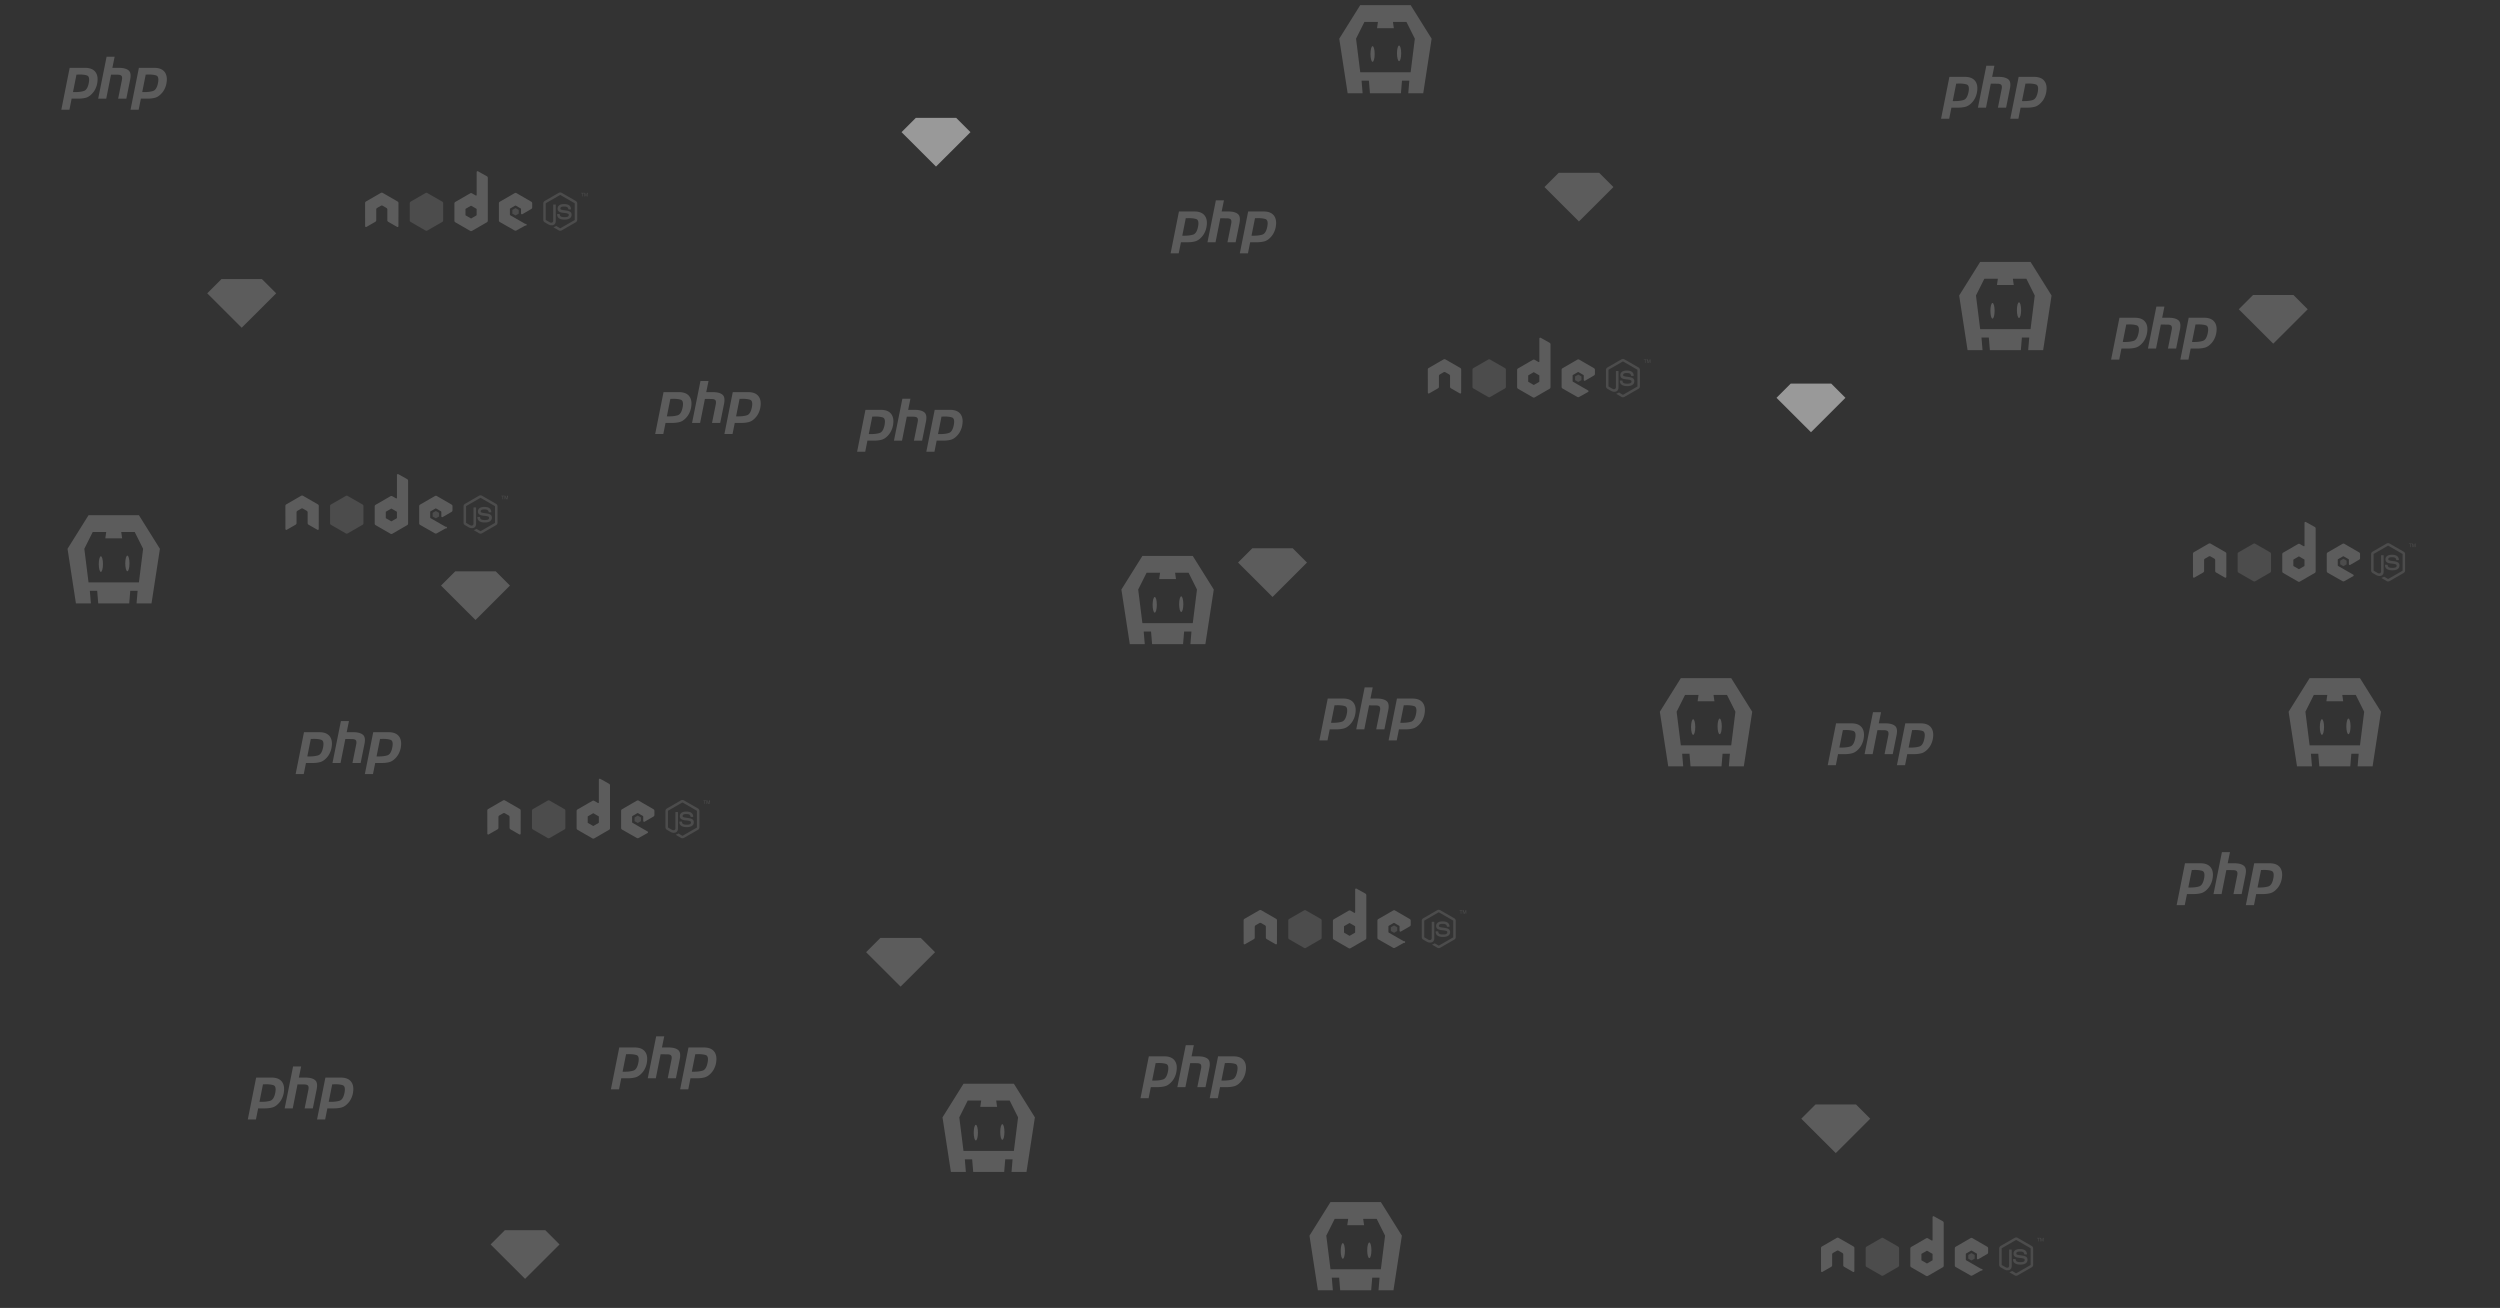 <svg xmlns="http://www.w3.org/2000/svg" width="1411.482" height="738.433" viewBox="0 0 1411.482 738.433"><rect x="0" y="0" width="1411.482" height="738.433" fill="#333333" stroke="none"/><g opacity=".5"><path fill="#FFF" d="M39.329 38.312h8.836c2.594.022 4.474.77 5.638 2.242 1.166 1.472 1.55 3.484 1.154 6.034a11.544 11.544 0 0 1-1.022 3.428 10.208 10.208 0 0 1-2.11 3.034c-1.1 1.142-2.274 1.868-3.528 2.176s-2.55.462-3.89.462H40.45l-1.252 6.264h-4.584l4.715-23.64m3.857 3.758l-1.978 9.892c.132.022.264.034.396.034h.462c2.11.022 3.868-.186 5.276-.626 1.406-.462 2.352-2.066 2.836-4.814.396-2.308 0-3.638-1.188-3.99-1.166-.352-2.626-.516-4.386-.494a9.587 9.587 0 0 1-.758.034h-.692l.032-.036m16.993-10.056h4.55l-1.286 6.298h4.088c2.242.044 3.912.506 5.012 1.386 1.122.878 1.452 2.55.99 5.012l-2.21 10.98h-4.616l2.11-10.486c.22-1.1.154-1.88-.198-2.34-.352-.462-1.11-.692-2.276-.692l-3.66-.032-2.704 13.552h-4.55l4.75-23.678m18.238 6.298h8.836c2.594.022 4.474.77 5.638 2.242 1.166 1.472 1.55 3.484 1.154 6.034a11.544 11.544 0 0 1-1.022 3.428 10.159 10.159 0 0 1-2.11 3.034c-1.098 1.142-2.274 1.868-3.528 2.176-1.254.308-2.55.462-3.89.462h-3.956l-1.252 6.264h-4.584l4.714-23.64m3.858 3.758l-1.978 9.892c.132.022.264.034.396.034h.462c2.11.022 3.868-.186 5.276-.626 1.406-.462 2.352-2.066 2.834-4.814.396-2.308 0-3.638-1.186-3.99-1.166-.352-2.626-.516-4.386-.494a9.587 9.587 0 0 1-.758.034h-.692l.032-.036M488.627 231.4h8.836c2.594.022 4.475.77 5.638 2.242 1.166 1.472 1.551 3.484 1.154 6.034a11.542 11.542 0 0 1-1.021 3.428 10.208 10.208 0 0 1-2.11 3.034c-1.1 1.142-2.274 1.868-3.528 2.176s-2.55.462-3.89.462h-3.956l-1.252 6.264h-4.584l4.713-23.64m3.858 3.76l-1.979 9.892c.132.022.265.034.396.034h.462c2.109.022 3.868-.186 5.275-.626 1.406-.462 2.353-2.066 2.836-4.814.396-2.308 0-3.638-1.188-3.99-1.166-.352-2.626-.516-4.386-.494a9.612 9.612 0 0 1-.759.034h-.691l.034-.036m16.99-10.056h4.551l-1.286 6.298h4.088c2.242.044 3.912.506 5.012 1.386 1.122.878 1.452 2.55.99 5.012l-2.21 10.98h-4.616l2.11-10.486c.22-1.1.153-1.88-.198-2.34-.353-.462-1.11-.692-2.276-.692l-3.66-.032-2.703 13.552h-4.551l4.749-23.678m18.24 6.296h8.836c2.594.022 4.475.77 5.639 2.242 1.166 1.472 1.55 3.484 1.153 6.034a11.542 11.542 0 0 1-1.021 3.428 10.177 10.177 0 0 1-2.11 3.034c-1.098 1.142-2.273 1.868-3.528 2.176-1.254.308-2.55.462-3.89.462h-3.956l-1.252 6.264H523l4.715-23.64m3.857 3.76l-1.979 9.892c.132.022.264.034.396.034h.462c2.109.022 3.868-.186 5.275-.626 1.406-.462 2.353-2.066 2.834-4.814.396-2.308 0-3.638-1.186-3.99-1.166-.352-2.626-.516-4.386-.494a9.587 9.587 0 0 1-.758.034h-.692l.034-.036M171.627 413.4h8.836c2.594.023 4.474.77 5.638 2.242 1.166 1.473 1.55 3.484 1.154 6.033a11.514 11.514 0 0 1-1.022 3.428 10.182 10.182 0 0 1-2.11 3.035c-1.1 1.143-2.274 1.867-3.528 2.176-1.254.309-2.55.463-3.89.463h-3.956l-1.252 6.264h-4.584l4.714-23.641m3.858 3.76l-1.978 9.891c.132.021.264.033.396.033h.462c2.11.023 3.868-.186 5.276-.625 1.406-.463 2.352-2.066 2.836-4.814.396-2.309 0-3.639-1.188-3.99-1.166-.352-2.626-.516-4.386-.494-.252.021-.505.033-.758.035h-.692l.032-.036m16.99-10.057h4.55l-1.286 6.297h4.088c2.242.045 3.912.506 5.012 1.387 1.122.877 1.452 2.549.99 5.01l-2.21 10.98h-4.616l2.11-10.486c.22-1.098.154-1.881-.198-2.34-.352-.463-1.11-.695-2.276-.695l-3.66-.031-2.704 13.553h-4.55l4.75-23.675m18.24 6.297h8.836c2.594.023 4.474.77 5.638 2.242 1.166 1.473 1.55 3.484 1.154 6.033a11.514 11.514 0 0 1-1.022 3.428 10.138 10.138 0 0 1-2.11 3.035c-1.098 1.143-2.274 1.867-3.528 2.176s-2.55.463-3.89.463h-3.956l-1.252 6.264H206l4.715-23.641m3.857 3.76l-1.979 9.891c.132.021.264.033.396.033h.462c2.11.023 3.868-.186 5.276-.625 1.406-.463 2.352-2.066 2.834-4.814.396-2.309 0-3.639-1.186-3.99-1.166-.352-2.626-.516-4.386-.494-.252.021-.505.033-.758.035h-.692l.033-.036M349.627 591.4h8.836c2.594.023 4.474.77 5.638 2.242 1.166 1.473 1.55 3.484 1.154 6.033a11.514 11.514 0 0 1-1.022 3.428 10.182 10.182 0 0 1-2.11 3.035c-1.1 1.143-2.274 1.867-3.528 2.176-1.254.309-2.55.463-3.89.463h-3.956l-1.252 6.264h-4.584l4.714-23.641m3.858 3.76l-1.978 9.891c.132.021.264.033.396.033h.462c2.11.021 3.868-.186 5.276-.625 1.406-.463 2.352-2.066 2.836-4.814.396-2.309 0-3.639-1.188-3.99-1.166-.352-2.626-.516-4.386-.494-.252.021-.505.033-.758.035h-.692l.032-.036m16.99-10.057h4.55l-1.286 6.297h4.088c2.242.045 3.912.506 5.012 1.387 1.122.877 1.452 2.549.99 5.01l-2.21 10.98h-4.616l2.11-10.486c.22-1.098.154-1.881-.198-2.34-.352-.463-1.11-.695-2.276-.695l-3.66-.031-2.704 13.553h-4.55l4.75-23.675m18.24 6.297h8.836c2.594.023 4.475.77 5.639 2.242 1.166 1.473 1.55 3.484 1.153 6.033a11.542 11.542 0 0 1-1.021 3.428 10.156 10.156 0 0 1-2.11 3.035c-1.098 1.143-2.273 1.867-3.528 2.176-1.254.309-2.55.463-3.89.463h-3.956l-1.252 6.264H384l4.715-23.641m3.857 3.76l-1.979 9.891c.132.021.264.033.396.033h.462c2.11.021 3.868-.186 5.276-.625 1.405-.463 2.352-2.066 2.834-4.814.396-2.309 0-3.639-1.187-3.99-1.166-.352-2.626-.516-4.386-.494-.252.021-.505.033-.758.035h-.692l.034-.036M749.627 394.4h8.836c2.594.021 4.472.77 5.638 2.242s1.551 3.484 1.154 6.033a11.6 11.6 0 0 1-1.021 3.428 10.2 10.2 0 0 1-2.11 3.035c-1.1 1.143-2.276 1.867-3.528 2.176s-2.55.463-3.89.463h-3.956l-1.254 6.264h-4.582l4.713-23.641m3.858 3.76l-1.979 9.893c.132.021.264.033.396.033h.46c2.109.023 3.87-.186 5.275-.625 1.406-.463 2.353-2.066 2.836-4.814.395-2.309 0-3.639-1.188-3.99-1.166-.352-2.626-.516-4.384-.494-.252.021-.505.033-.759.035h-.691l.034-.038m16.99-10.057h4.551l-1.286 6.299h4.088c2.242.045 3.912.506 5.012 1.387 1.122.877 1.452 2.549.99 5.012l-2.21 10.98h-4.616l2.11-10.486c.22-1.1.153-1.881-.198-2.34-.353-.463-1.11-.693-2.276-.693l-3.66-.031-2.703 13.553h-4.551l4.749-23.681m18.24 6.297h8.836c2.594.021 4.475.77 5.639 2.242s1.548 3.484 1.153 6.033a11.516 11.516 0 0 1-1.023 3.428 10.156 10.156 0 0 1-2.11 3.035c-1.1 1.143-2.275 1.867-3.528 2.176-1.254.309-2.55.463-3.89.463h-3.958l-1.252 6.264h-4.584l4.717-23.641m3.858 3.76l-1.979 9.893c.132.021.265.033.396.033h.46c2.109.023 3.87-.186 5.275-.625 1.408-.463 2.353-2.066 2.836-4.814.395-2.309 0-3.639-1.188-3.99-1.164-.352-2.626-.516-4.384-.494-.252.021-.505.033-.758.035h-.694l.036-.038M665.627 119.4h8.836c2.594.022 4.472.77 5.638 2.242s1.551 3.484 1.154 6.034a11.61 11.61 0 0 1-1.021 3.428 10.208 10.208 0 0 1-2.11 3.034c-1.1 1.142-2.276 1.868-3.528 2.176s-2.55.462-3.89.462h-3.956l-1.254 6.264h-4.582l4.713-23.64m3.858 3.76l-1.979 9.892c.132.022.264.034.396.034h.46c2.109.022 3.87-.186 5.275-.626 1.406-.462 2.353-2.066 2.836-4.814.395-2.308 0-3.638-1.188-3.99-1.166-.353-2.626-.516-4.384-.494a9.591 9.591 0 0 1-.759.034h-.691l.034-.036m16.99-10.056h4.551l-1.286 6.298h4.088c2.242.044 3.912.506 5.012 1.386 1.122.878 1.452 2.55.99 5.012l-2.21 10.98h-4.616l2.11-10.486c.22-1.1.153-1.88-.198-2.34-.353-.462-1.11-.692-2.276-.692l-3.66-.032-2.703 13.552h-4.551l4.749-23.678m18.24 6.296h8.836c2.594.022 4.475.77 5.639 2.242s1.548 3.484 1.153 6.034a11.516 11.516 0 0 1-1.023 3.428 10.177 10.177 0 0 1-2.11 3.034c-1.1 1.142-2.276 1.868-3.528 2.176-1.254.308-2.55.462-3.89.462h-3.958l-1.252 6.264h-4.584l4.717-23.64m3.858 3.76l-1.979 9.892c.132.022.265.034.396.034h.46c2.109.022 3.87-.186 5.275-.626 1.408-.462 2.353-2.066 2.836-4.814.395-2.308 0-3.638-1.188-3.99-1.164-.353-2.626-.516-4.384-.494a9.587 9.587 0 0 1-.758.034h-.694l.036-.036M1036.627 408.4h8.836c2.594.023 4.473.77 5.638 2.242 1.166 1.473 1.551 3.484 1.154 6.033a11.6 11.6 0 0 1-1.021 3.428 10.2 10.2 0 0 1-2.11 3.035c-1.1 1.143-2.276 1.867-3.528 2.176s-2.55.463-3.89.463h-3.956l-1.254 6.264h-4.582l4.713-23.641m3.858 3.76l-1.979 9.891c.132.021.265.033.396.033h.46c2.109.023 3.869-.186 5.275-.625 1.406-.463 2.353-2.066 2.836-4.814.395-2.309 0-3.639-1.188-3.99-1.166-.352-2.626-.516-4.384-.494-.253.021-.505.033-.759.035h-.691l.034-.036m16.99-10.057h4.551l-1.286 6.297h4.088c2.242.045 3.912.506 5.012 1.387 1.122.877 1.452 2.549.99 5.01l-2.21 10.98h-4.616l2.11-10.486c.22-1.098.154-1.881-.198-2.34-.353-.463-1.11-.695-2.276-.695l-3.66-.031-2.703 13.553h-4.551l4.749-23.675m18.24 6.297h8.836c2.594.023 4.475.77 5.639 2.242 1.163 1.473 1.548 3.484 1.153 6.033a11.516 11.516 0 0 1-1.023 3.428 10.156 10.156 0 0 1-2.11 3.035c-1.1 1.143-2.276 1.867-3.528 2.176-1.254.309-2.55.463-3.89.463h-3.958l-1.252 6.264h-4.584l4.717-23.641m3.858 3.76l-1.979 9.891c.132.021.265.033.396.033h.46c2.109.023 3.87-.186 5.275-.625 1.408-.463 2.353-2.066 2.837-4.814.394-2.309 0-3.639-1.188-3.99-1.164-.352-2.626-.516-4.384-.494-.252.021-.505.033-.758.035h-.694l.035-.036M648.627 596.4h8.836c2.594.023 4.472.77 5.638 2.242s1.551 3.484 1.154 6.033a11.6 11.6 0 0 1-1.021 3.428 10.2 10.2 0 0 1-2.11 3.035c-1.1 1.143-2.276 1.867-3.528 2.176s-2.55.463-3.89.463h-3.956l-1.254 6.264h-4.582l4.713-23.641m3.858 3.76l-1.979 9.891c.132.021.264.033.396.033h.46c2.109.021 3.87-.186 5.275-.625 1.406-.463 2.353-2.066 2.836-4.814.395-2.309 0-3.639-1.188-3.99-1.166-.352-2.626-.516-4.384-.494-.252.021-.505.033-.759.035h-.691l.034-.036m16.99-10.057h4.551l-1.286 6.297h4.088c2.242.045 3.912.506 5.012 1.387 1.122.877 1.452 2.549.99 5.01l-2.21 10.98h-4.616l2.11-10.486c.22-1.098.153-1.881-.198-2.34-.353-.463-1.11-.695-2.276-.695l-3.66-.031-2.703 13.553h-4.551l4.749-23.675m18.24 6.297h8.836c2.594.023 4.475.77 5.639 2.242s1.548 3.484 1.153 6.033a11.516 11.516 0 0 1-1.023 3.428 10.156 10.156 0 0 1-2.11 3.035c-1.1 1.143-2.276 1.867-3.528 2.176-1.254.309-2.55.463-3.89.463h-3.958l-1.252 6.264h-4.584l4.717-23.641m3.858 3.76l-1.979 9.891c.132.021.265.033.396.033h.46c2.109.021 3.87-.186 5.275-.625 1.408-.463 2.353-2.066 2.836-4.814.395-2.309 0-3.639-1.188-3.99-1.164-.352-2.626-.516-4.384-.494-.252.021-.505.033-.758.035h-.694l.036-.036M1196.627 179.4h8.836c2.594.022 4.473.77 5.638 2.242 1.166 1.472 1.551 3.484 1.154 6.034a11.61 11.61 0 0 1-1.021 3.428 10.208 10.208 0 0 1-2.11 3.034c-1.1 1.142-2.276 1.868-3.528 2.176s-2.55.462-3.89.462h-3.956l-1.254 6.264h-4.582l4.713-23.64m3.858 3.76l-1.979 9.892c.132.022.265.034.396.034h.46c2.109.022 3.869-.186 5.275-.626 1.406-.462 2.353-2.066 2.836-4.814.395-2.308 0-3.638-1.188-3.99-1.166-.352-2.626-.516-4.384-.494a9.612 9.612 0 0 1-.759.034h-.691l.034-.036m16.99-10.056h4.551l-1.286 6.298h4.088c2.242.044 3.912.506 5.012 1.386 1.122.878 1.452 2.55.99 5.012l-2.21 10.98h-4.616l2.11-10.486c.22-1.1.154-1.88-.198-2.34-.353-.462-1.11-.692-2.276-.692l-3.66-.032-2.703 13.552h-4.551l4.749-23.678m18.24 6.296h8.836c2.594.022 4.475.77 5.639 2.242 1.163 1.472 1.548 3.484 1.153 6.034a11.516 11.516 0 0 1-1.023 3.428 10.177 10.177 0 0 1-2.11 3.034c-1.1 1.142-2.276 1.868-3.528 2.176-1.254.308-2.55.462-3.89.462h-3.958l-1.252 6.264h-4.584l4.717-23.64m3.858 3.76l-1.979 9.892c.132.022.265.034.396.034h.46c2.109.022 3.87-.186 5.275-.626 1.408-.462 2.353-2.066 2.837-4.814.394-2.308 0-3.638-1.188-3.99-1.164-.352-2.626-.516-4.384-.494a9.587 9.587 0 0 1-.758.034h-.694l.035-.036M1100.627 43.4h8.836c2.594.022 4.473.77 5.638 2.242 1.166 1.472 1.551 3.484 1.154 6.034a11.61 11.61 0 0 1-1.021 3.428 10.208 10.208 0 0 1-2.11 3.034c-1.1 1.142-2.276 1.868-3.528 2.176s-2.55.462-3.89.462h-3.956l-1.254 6.264h-4.582l4.713-23.64m3.858 3.76l-1.979 9.892c.132.022.265.034.396.034h.46c2.109.022 3.869-.186 5.275-.626 1.406-.462 2.353-2.066 2.836-4.814.395-2.308 0-3.638-1.188-3.99-1.166-.352-2.626-.516-4.384-.494a9.612 9.612 0 0 1-.759.034h-.691l.034-.036m16.99-10.056h4.551l-1.286 6.298h4.088c2.242.044 3.912.506 5.012 1.386 1.122.878 1.452 2.55.99 5.012l-2.21 10.98h-4.616l2.11-10.486c.22-1.1.154-1.88-.198-2.34-.353-.462-1.11-.692-2.276-.692l-3.66-.032-2.703 13.552h-4.551l4.749-23.678m18.24 6.296h8.836c2.594.022 4.475.77 5.639 2.242 1.163 1.472 1.548 3.484 1.153 6.034a11.516 11.516 0 0 1-1.023 3.428 10.177 10.177 0 0 1-2.11 3.034c-1.1 1.142-2.276 1.868-3.528 2.176-1.254.308-2.55.462-3.89.462h-3.958l-1.252 6.264h-4.584l4.717-23.64m3.858 3.76l-1.979 9.892c.132.022.265.034.396.034h.46c2.109.022 3.87-.186 5.275-.626 1.408-.462 2.353-2.066 2.837-4.814.394-2.308 0-3.638-1.188-3.99-1.164-.352-2.626-.516-4.384-.494a9.587 9.587 0 0 1-.758.034h-.694l.035-.036M1233.627 487.4h8.836c2.594.023 4.473.77 5.638 2.242 1.166 1.473 1.551 3.484 1.154 6.033a11.6 11.6 0 0 1-1.021 3.428 10.2 10.2 0 0 1-2.11 3.035c-1.1 1.143-2.276 1.867-3.528 2.176s-2.55.463-3.89.463h-3.956l-1.254 6.264h-4.582l4.713-23.641m3.858 3.76l-1.979 9.891c.132.021.265.033.396.033h.46c2.109.023 3.869-.186 5.275-.625 1.406-.463 2.353-2.066 2.836-4.814.395-2.309 0-3.639-1.188-3.99-1.166-.352-2.626-.516-4.384-.494-.253.021-.505.033-.759.035h-.691l.034-.036m16.99-10.057h4.551l-1.286 6.297h4.088c2.242.045 3.912.506 5.012 1.387 1.122.877 1.452 2.549.99 5.01l-2.21 10.98h-4.616l2.11-10.486c.22-1.098.154-1.881-.198-2.34-.353-.463-1.11-.695-2.276-.695l-3.66-.031-2.703 13.553h-4.551l4.749-23.675m18.24 6.297h8.836c2.594.023 4.475.77 5.639 2.242 1.163 1.473 1.548 3.484 1.153 6.033a11.516 11.516 0 0 1-1.023 3.428 10.156 10.156 0 0 1-2.11 3.035c-1.1 1.143-2.276 1.867-3.528 2.176-1.254.309-2.55.463-3.89.463h-3.958l-1.252 6.264h-4.584l4.717-23.641m3.858 3.76l-1.979 9.891c.132.021.265.033.396.033h.46c2.109.023 3.87-.186 5.275-.625 1.408-.463 2.353-2.066 2.837-4.814.394-2.309 0-3.639-1.188-3.99-1.164-.352-2.626-.516-4.384-.494-.252.021-.505.033-.758.035h-.694l.035-.036M374.627 221.4h8.836c2.594.022 4.474.77 5.638 2.242 1.166 1.472 1.55 3.484 1.154 6.034a11.514 11.514 0 0 1-1.022 3.428 10.19 10.19 0 0 1-2.11 3.034c-1.1 1.142-2.274 1.868-3.528 2.176-1.254.308-2.55.462-3.89.462h-3.956l-1.252 6.264h-4.584l4.714-23.64m3.858 3.76l-1.978 9.892c.132.022.264.034.396.034h.462c2.11.022 3.868-.186 5.276-.626 1.406-.462 2.352-2.066 2.836-4.814.396-2.308 0-3.638-1.188-3.99-1.166-.352-2.626-.516-4.386-.494a9.587 9.587 0 0 1-.758.034h-.692l.032-.036m16.99-10.056h4.55l-1.286 6.298h4.088c2.242.044 3.912.506 5.012 1.386 1.122.878 1.452 2.55.99 5.012l-2.21 10.98h-4.616l2.11-10.486c.22-1.1.153-1.88-.198-2.34-.353-.462-1.11-.692-2.276-.692l-3.66-.032-2.704 13.552h-4.55l4.75-23.678m18.24 6.296h8.836c2.594.022 4.475.77 5.639 2.242 1.166 1.472 1.55 3.484 1.153 6.034a11.542 11.542 0 0 1-1.021 3.428 10.177 10.177 0 0 1-2.11 3.034c-1.098 1.142-2.273 1.868-3.528 2.176-1.254.308-2.55.462-3.89.462h-3.956l-1.252 6.264H409l4.715-23.64m3.857 3.76l-1.979 9.892c.132.022.265.034.396.034h.462c2.11.022 3.868-.186 5.276-.626 1.405-.462 2.352-2.066 2.834-4.814.396-2.308 0-3.638-1.187-3.99-1.166-.352-2.626-.516-4.386-.494a9.587 9.587 0 0 1-.758.034h-.692l.034-.036M144.627 608.4h8.836c2.594.023 4.474.77 5.638 2.242 1.166 1.473 1.55 3.484 1.154 6.033a11.514 11.514 0 0 1-1.022 3.428 10.182 10.182 0 0 1-2.11 3.035c-1.1 1.143-2.274 1.867-3.528 2.176-1.254.309-2.55.463-3.89.463h-3.956l-1.252 6.264h-4.584l4.714-23.641m3.858 3.76l-1.978 9.891c.132.021.264.033.396.033h.462c2.11.021 3.868-.186 5.276-.625 1.406-.463 2.352-2.066 2.836-4.814.396-2.309 0-3.639-1.188-3.99-1.166-.352-2.626-.516-4.386-.494-.252.021-.505.033-.758.035h-.692l.032-.036m16.99-10.057h4.55l-1.286 6.297h4.088c2.242.045 3.912.506 5.012 1.387 1.122.877 1.452 2.549.99 5.01l-2.21 10.98h-4.616l2.11-10.486c.22-1.098.154-1.881-.198-2.34-.352-.463-1.11-.695-2.276-.695l-3.66-.031-2.704 13.553h-4.55l4.75-23.675m18.24 6.297h8.836c2.594.023 4.474.77 5.638 2.242 1.166 1.473 1.55 3.484 1.154 6.033a11.514 11.514 0 0 1-1.022 3.428 10.138 10.138 0 0 1-2.11 3.035c-1.098 1.143-2.274 1.867-3.528 2.176s-2.55.463-3.89.463h-3.956l-1.252 6.264H179l4.715-23.641m3.857 3.76l-1.979 9.891c.132.021.264.033.396.033h.462c2.11.021 3.868-.186 5.276-.625 1.406-.463 2.352-2.066 2.834-4.814.396-2.309 0-3.639-1.186-3.99-1.166-.352-2.626-.516-4.386-.494-.252.021-.505.033-.758.035h-.692l.033-.036" opacity=".4"/><g opacity=".4" fill="#FFF"><path d="M224.62 267.665a.508.508 0 0 0-.252.067.51.51 0 0 0-.252.438v12.898c0 .126-.06.239-.17.303a.353.353 0 0 1-.353 0l-2.108-1.213a1.006 1.006 0 0 0-1.012 0l-8.413 4.855c-.314.18-.506.53-.506.893v9.71c0 .364.192.696.506.877l8.413 4.856c.314.182.697.182 1.012 0l8.413-4.856c.315-.181.505-.513.505-.877v-24.208c0-.37-.201-.714-.522-.894l-5.007-2.8a.485.485 0 0 0-.254-.049zm-54.117 12.12a.957.957 0 0 0-.456.119l-8.413 4.856a1.011 1.011 0 0 0-.505.877l.017 13.03c0 .183.094.35.253.439.156.094.35.094.505 0l4.99-2.866c.317-.179.516-.512.523-.876v-6.085c0-.364.19-.697.505-.877l2.124-1.231c.313-.18.699-.18 1.012 0l2.125 1.23c.314.18.505.514.505.878v6.086c0 .362.209.69.523.876l4.99 2.866c.155.094.35.094.505 0a.502.502 0 0 0 .253-.438l.017-13.031c0-.366-.19-.696-.506-.877l-8.413-4.856a.945.945 0 0 0-.456-.118h-.098v-.002zm75.597.12c-.175 0-.348.044-.505.135l-8.413 4.855c-.313.18-.506.515-.505.876v9.71c0 .366.205.696.522.877l8.345 4.754c.309.175.685.189.995.017l5.059-2.815a.498.498 0 1 0 .017-.877l-8.464-4.856a.543.543 0 0 1-.27-.455v-3.035c0-.181.113-.347.27-.438l2.63-1.517a.501.501 0 0 1 .505 0l2.63 1.517c.157.09.254.257.254.438v2.394a.5.5 0 0 0 .253.438.497.497 0 0 0 .505 0l5.04-2.933c.314-.182.507-.516.507-.877v-2.344c0-.361-.192-.695-.506-.877l-8.362-4.855a1.026 1.026 0 0 0-.507-.132zm-25.154 7.25c.044 0 .095.01.134.033l2.884 1.669a.258.258 0 0 1 .135.219v3.337a.265.265 0 0 1-.135.22l-2.884 1.669a.247.247 0 0 1-.252 0l-2.883-1.668a.264.264 0 0 1-.134-.221v-3.337c0-.091.056-.173.134-.22l2.883-1.668a.213.213 0 0 1 .118-.033z"/><path opacity=".6" d="M271.305 279.669c-.293 0-.576.06-.827.202l-7.941 4.585a1.674 1.674 0 0 0-.826 1.45v9.155c0 .594.313 1.153.826 1.45l2.074 1.197c1.008.496 1.379.489 1.838.489 1.49 0 2.343-.905 2.343-2.48v-9.035c0-.127-.111-.22-.236-.22h-.995c-.128 0-.237.093-.237.22v9.036c0 .697-.726 1.399-1.905.81l-2.157-1.264c-.077-.042-.135-.115-.135-.203v-9.155a.27.27 0 0 1 .135-.22l7.924-4.568a.237.237 0 0 1 .236 0l7.923 4.569c.08.045.13.128.135.219v9.155a.253.253 0 0 1-.118.219l-7.94 4.57a.242.242 0 0 1-.236 0l-2.041-1.214a.213.213 0 0 0-.202 0c-.562.32-.668.356-1.197.54-.13.045-.328.116.068.337l2.663 1.567c.254.147.537.219.827.219.293 0 .572-.072.825-.22l7.94-4.568c.514-.3.826-.855.826-1.45v-9.155c0-.594-.312-1.152-.825-1.45l-7.941-4.585a1.644 1.644 0 0 0-.824-.202zm-75.53.185c-.174 0-.35.044-.506.135l-8.413 4.838a1.038 1.038 0 0 0-.505.894v9.71c0 .364.19.695.505.877l8.413 4.856c.315.182.697.182 1.012 0l8.413-4.856c.314-.182.505-.513.505-.876v-9.711c0-.364-.19-.712-.505-.894l-8.413-4.838a1.01 1.01 0 0 0-.506-.135zm87.314.05v.237h.657v1.736h.27v-1.736h.675v-.236l-1.602-.001zm1.837 0v1.973h.253v-1.163c0-.048.002-.121 0-.22-.003-.1 0-.187 0-.235v-.051l.557 1.668h.269l.574-1.668c0 .105-.014.209-.017.303v1.366h.253v-1.972h-.372l-.572 1.669-.556-1.67h-.389zm-11.498 6.306c-2.26 0-3.606.963-3.606 2.562 0 1.737 1.336 2.214 3.507 2.429 2.597.254 2.798.635 2.798 1.146 0 .887-.707 1.264-2.377 1.264-2.098 0-2.56-.524-2.714-1.568-.018-.112-.104-.202-.22-.202h-1.028a.24.24 0 0 0-.235.236c0 1.336.727 2.917 4.197 2.917 2.513 0 3.962-.986 3.962-2.714 0-1.713-1.171-2.173-3.608-2.495-2.463-.326-2.697-.486-2.697-1.062 0-.476.199-1.112 2.021-1.112 1.63 0 2.23.352 2.479 1.449a.23.23 0 0 0 .219.186h1.028c.062 0 .125-.04.169-.084.043-.05.073-.103.068-.168-.16-1.895-1.421-2.784-3.963-2.784zm-27.345 2.309c-.034 0-.071 0-.101.017l-1.62.945a.195.195 0 0 0-.1.167v1.855c0 .07.04.133.1.168l1.62.928a.176.176 0 0 0 .185 0l1.618-.928a.195.195 0 0 0 .102-.168v-1.855a.194.194 0 0 0-.102-.167l-1.618-.945c-.03-.017-.05-.017-.084-.017z"/></g><g opacity=".4" fill="#FFF"><path d="M765.62 501.664a.511.511 0 0 0-.506.506v12.898a.345.345 0 0 1-.522.303l-2.107-1.213a.999.999 0 0 0-1.013 0l-8.413 4.854a1.041 1.041 0 0 0-.506.895v9.711c0 .363.19.695.506.877l8.413 4.855c.314.182.696.182 1.013 0l8.413-4.855c.313-.182.505-.514.505-.877v-24.209a1.03 1.03 0 0 0-.522-.895l-5.007-2.801a.505.505 0 0 0-.254-.049zm-54.118 12.123a.954.954 0 0 0-.455.117l-8.412 4.855c-.313.18-.506.516-.506.877l.019 13.029c0 .184.094.35.252.439a.48.48 0 0 0 .506 0l4.989-2.865a1.03 1.03 0 0 0 .523-.877v-6.086c0-.363.19-.695.505-.877l2.124-1.23a1.015 1.015 0 0 1 1.012 0l2.125 1.23c.314.182.507.514.507.877v6.086c0 .361.209.689.522.877l4.989 2.865c.155.096.35.096.505 0a.506.506 0 0 0 .254-.438l.018-13.031c0-.365-.19-.695-.507-.877l-8.413-4.855a.947.947 0 0 0-.454-.117h-.103v.001zm75.598.119c-.176 0-.348.045-.506.135l-8.412 4.854a1.016 1.016 0 0 0-.506.879v9.709c0 .365.205.695.522.879l8.345 4.754c.309.176.686.188.994.016l5.059-2.814a.495.495 0 1 0 .019-.876l-8.465-4.855a.55.55 0 0 1-.271-.455v-3.035a.52.52 0 0 1 .271-.438l2.63-1.52a.51.51 0 0 1 .507 0l2.63 1.52c.156.09.253.256.253.438v2.395c0 .182.097.348.254.438.156.094.35.094.505 0l5.04-2.932c.314-.182.507-.516.507-.877v-2.344c0-.361-.191-.695-.506-.877l-8.361-4.855a.977.977 0 0 0-.509-.139zm-25.155 7.25c.045 0 .096.01.135.033l2.884 1.668c.08.043.132.127.135.219v3.338a.261.261 0 0 1-.135.219l-2.884 1.67a.243.243 0 0 1-.252 0l-2.884-1.668a.26.26 0 0 1-.134-.221v-3.338c0-.09.056-.172.134-.219l2.884-1.67a.208.208 0 0 1 .117-.031z"/><path opacity=".6" d="M812.305 513.667c-.293 0-.576.061-.826.203l-7.94 4.586a1.67 1.67 0 0 0-.826 1.449v9.154c0 .594.312 1.152.826 1.449l2.074 1.197c1.008.496 1.379.49 1.838.49 1.489 0 2.344-.906 2.344-2.48v-9.035c0-.127-.111-.221-.236-.221h-.993c-.131 0-.237.094-.237.221v9.035c0 .697-.727 1.4-1.905.811l-2.157-1.264c-.077-.043-.136-.115-.136-.203v-9.154c0-.088.059-.176.136-.219l7.925-4.568a.23.23 0 0 1 .235 0l7.923 4.568c.076.045.137.131.137.219v9.154a.253.253 0 0 1-.118.219l-7.94 4.57a.253.253 0 0 1-.236 0l-2.039-1.215a.22.22 0 0 0-.203 0c-.562.32-.668.355-1.196.539-.13.045-.328.115.067.338l2.664 1.566c.254.146.535.221.825.221.294 0 .572-.072.826-.221l7.94-4.57a1.67 1.67 0 0 0 .824-1.447v-9.154c0-.594-.312-1.152-.823-1.449l-7.941-4.586a1.744 1.744 0 0 0-.832-.203zm-75.53.186a.99.99 0 0 0-.506.137l-8.413 4.838c-.314.18-.506.531-.506.895v9.709c0 .365.19.697.506.879l8.413 4.855c.314.182.696.182 1.013 0l8.412-4.855c.313-.182.506-.516.506-.877v-9.711c0-.363-.191-.713-.506-.895l-8.412-4.84a1.023 1.023 0 0 0-.507-.135zm87.314.051v.236h.657v1.736h.27v-1.736h.676v-.234h-1.603v-.002zm1.837 0v1.975h.254v-1.164c0-.047.002-.121 0-.219-.004-.102 0-.189 0-.236v-.051l.558 1.67h.27l.573-1.67c0 .105-.015.209-.018.303-.002.094 0 .162 0 .203v1.164h.253v-1.973h-.371l-.572 1.67-.557-1.67h-.391l.001-.002zm-11.498 6.304c-2.26 0-3.606.963-3.606 2.562 0 1.736 1.337 2.215 3.508 2.43 2.596.254 2.798.635 2.798 1.146 0 .887-.707 1.266-2.378 1.266-2.098 0-2.56-.525-2.714-1.568-.018-.113-.104-.203-.22-.203h-1.027a.241.241 0 0 0-.236.236c0 1.336.729 2.916 4.197 2.916 2.514 0 3.963-.986 3.963-2.713 0-1.715-1.172-2.176-3.606-2.496-2.465-.326-2.697-.484-2.697-1.062 0-.475.198-1.111 2.02-1.111 1.633 0 2.233.352 2.48 1.449a.23.23 0 0 0 .219.186h1.028c.062 0 .125-.039.169-.084.044-.049.073-.104.066-.168-.161-1.895-1.422-2.786-3.964-2.786zm-27.345 2.311c-.034 0-.071 0-.101.018l-1.62.943a.2.2 0 0 0-.102.17v1.854c0 .07.04.133.103.168l1.619.928a.176.176 0 0 0 .185 0l1.618-.928a.194.194 0 0 0 .102-.168v-1.854a.2.2 0 0 0-.102-.17l-1.618-.943c-.03-.018-.05-.018-.084-.018z"/></g><g opacity=".4" fill="#FFF"><path d="M869.62 190.665a.506.506 0 0 0-.505.505v12.898a.344.344 0 0 1-.522.303l-2.107-1.213a1.008 1.008 0 0 0-1.013 0l-8.413 4.855c-.313.18-.506.53-.506.893v9.71c0 .364.19.696.506.877l8.413 4.856c.314.182.696.182 1.013 0l8.413-4.856a1.01 1.01 0 0 0 .505-.877v-24.208c0-.37-.201-.714-.522-.894l-5.007-2.8a.488.488 0 0 0-.255-.049zm-54.118 12.12a.956.956 0 0 0-.455.119l-8.412 4.856a1.01 1.01 0 0 0-.506.877l.018 13.03a.5.5 0 0 0 .253.439.49.49 0 0 0 .506 0l4.989-2.866c.317-.179.516-.512.523-.876v-6.085c0-.364.19-.697.505-.877l2.124-1.231c.16-.09.328-.134.506-.134.174 0 .353.043.506.134l2.125 1.23c.314.18.506.514.506.878v6.086c0 .362.209.69.523.876l4.989 2.866c.155.094.35.094.505 0a.504.504 0 0 0 .254-.438l.018-13.031c0-.366-.19-.696-.506-.877l-8.414-4.856a.938.938 0 0 0-.455-.118h-.102v-.002zm75.598.12c-.176 0-.348.044-.506.135l-8.412 4.855c-.312.18-.506.515-.506.876v9.71c0 .366.205.696.522.877l8.345 4.754c.309.175.686.189.994.017l5.059-2.815a.515.515 0 0 0 .271-.44.498.498 0 0 0-.252-.437l-8.465-4.856a.547.547 0 0 1-.271-.455v-3.035a.52.52 0 0 1 .271-.438l2.63-1.517a.505.505 0 0 1 .507 0l2.63 1.517a.507.507 0 0 1 .253.438v2.394c0 .182.097.348.254.438.156.092.35.092.505 0l5.04-2.933c.314-.182.507-.516.507-.877v-2.344c0-.361-.191-.695-.506-.877l-8.361-4.855a1.05 1.05 0 0 0-.509-.132zm-25.155 7.25c.045 0 .096.01.135.033l2.884 1.669a.258.258 0 0 1 .135.219v3.337a.263.263 0 0 1-.135.22l-2.884 1.669a.247.247 0 0 1-.252 0l-2.884-1.668a.26.26 0 0 1-.134-.221v-3.337c0-.091.056-.173.134-.22l2.884-1.668a.218.218 0 0 1 .117-.033z"/><path opacity=".6" d="M916.305 202.669c-.293 0-.576.06-.826.202l-7.94 4.585a1.672 1.672 0 0 0-.826 1.45v9.155c0 .594.312 1.153.826 1.45l2.074 1.197c1.008.496 1.379.489 1.838.489 1.489 0 2.344-.905 2.344-2.48v-9.035c0-.127-.111-.22-.236-.22h-.993c-.131 0-.237.093-.237.22v9.036c0 .697-.727 1.399-1.905.81l-2.157-1.264c-.077-.042-.136-.115-.136-.203v-9.155c0-.087.059-.175.136-.22l7.925-4.568a.235.235 0 0 1 .235 0l7.923 4.569c.076.045.137.13.137.219v9.155a.255.255 0 0 1-.118.219l-7.94 4.57a.242.242 0 0 1-.236 0l-2.039-1.214a.215.215 0 0 0-.203 0c-.562.32-.668.356-1.196.54-.13.045-.328.116.067.337l2.664 1.567c.254.147.535.219.825.219.294 0 .572-.072.826-.22l7.94-4.568c.514-.3.824-.854.824-1.45v-9.155a1.68 1.68 0 0 0-.823-1.45l-7.941-4.585a1.698 1.698 0 0 0-.832-.202zm-75.53.185a.997.997 0 0 0-.506.135l-8.414 4.838a1.035 1.035 0 0 0-.504.894v9.71c0 .364.189.695.504.877l8.414 4.856c.314.182.696.182 1.013 0l8.412-4.856c.313-.181.506-.515.506-.876v-9.711c0-.364-.191-.712-.506-.894l-8.412-4.838a1.013 1.013 0 0 0-.507-.135zm87.314.05v.237h.657v1.736h.27v-1.736h.676v-.236h-1.603v-.001zm1.837 0v1.973h.254v-1.163c0-.048.002-.121 0-.22-.004-.1 0-.187 0-.235v-.051l.558 1.668h.27l.573-1.668c0 .105-.015.209-.018.303-.002.092 0 .162 0 .203v1.163h.253v-1.972h-.371l-.572 1.669-.557-1.67h-.39zm-11.498 6.306c-2.26 0-3.606.963-3.606 2.562 0 1.737 1.337 2.214 3.508 2.429 2.596.254 2.798.635 2.798 1.146 0 .887-.707 1.264-2.378 1.264-2.098 0-2.56-.524-2.714-1.568-.018-.112-.104-.202-.22-.202h-1.027a.24.24 0 0 0-.236.236c0 1.336.729 2.917 4.197 2.917 2.514 0 3.963-.986 3.963-2.714 0-1.713-1.172-2.173-3.606-2.495-2.465-.326-2.697-.486-2.697-1.062 0-.476.198-1.112 2.02-1.112 1.633 0 2.233.352 2.48 1.449a.23.23 0 0 0 .219.186h1.028c.062 0 .125-.04.169-.084.044-.05.073-.103.066-.168-.161-1.895-1.422-2.784-3.964-2.784zm-27.345 2.309c-.034 0-.071 0-.101.017l-1.62.945a.196.196 0 0 0-.102.167v1.855c0 .07.04.133.103.168l1.619.928a.176.176 0 0 0 .185 0l1.618-.928a.194.194 0 0 0 .102-.168v-1.855a.192.192 0 0 0-.102-.167l-1.618-.945c-.03-.017-.05-.017-.084-.017z"/></g><g opacity=".4" fill="#FFF"><path d="M269.62 96.665a.508.508 0 0 0-.252.067.51.51 0 0 0-.252.438v12.898c0 .126-.06.239-.17.303a.353.353 0 0 1-.353 0l-2.108-1.213a1.006 1.006 0 0 0-1.012 0l-8.413 4.855c-.314.18-.506.53-.506.893v9.71c0 .364.192.696.506.877l8.413 4.856c.314.182.697.182 1.012 0l8.413-4.856c.315-.181.505-.513.505-.877v-24.208c0-.37-.201-.714-.522-.894l-5.007-2.8a.485.485 0 0 0-.254-.049zm-54.117 12.12a.957.957 0 0 0-.456.119l-8.413 4.856a1.011 1.011 0 0 0-.505.877l.017 13.03c0 .183.094.35.253.439.156.094.35.094.505 0l4.99-2.866c.317-.179.516-.512.523-.876v-6.085c0-.364.19-.697.505-.877l2.124-1.231c.313-.18.699-.18 1.012 0l2.125 1.23c.314.18.505.514.505.878v6.086c0 .362.209.69.523.876l4.99 2.866c.155.094.35.094.505 0a.502.502 0 0 0 .253-.438l.017-13.031c0-.366-.19-.696-.506-.877l-8.413-4.855a.945.945 0 0 0-.456-.118h-.098v-.003zm75.597.12c-.175 0-.348.044-.505.135l-8.413 4.855c-.313.18-.506.515-.505.876v9.71c0 .366.205.696.522.877l8.345 4.754c.309.175.685.189.995.017l5.059-2.815a.498.498 0 1 0 .017-.877l-8.464-4.856a.543.543 0 0 1-.27-.455v-3.035c0-.181.113-.347.27-.438l2.63-1.517a.501.501 0 0 1 .505 0l2.63 1.517c.157.09.254.257.254.438v2.394a.5.5 0 0 0 .253.438.497.497 0 0 0 .505 0l5.04-2.933c.314-.182.507-.516.507-.877v-2.344c0-.361-.192-.695-.506-.877l-8.362-4.855a1.026 1.026 0 0 0-.507-.132zm-25.154 7.25c.044 0 .095.01.134.033l2.884 1.669a.258.258 0 0 1 .135.219v3.337a.265.265 0 0 1-.135.22l-2.884 1.669a.247.247 0 0 1-.252 0l-2.883-1.668a.264.264 0 0 1-.134-.221v-3.337c0-.091.056-.173.134-.22l2.883-1.668a.213.213 0 0 1 .118-.033z"/><path opacity=".6" d="M316.305 108.669c-.293 0-.576.06-.827.202l-7.941 4.585a1.674 1.674 0 0 0-.826 1.45v9.155c0 .594.313 1.153.826 1.45l2.074 1.197c1.008.496 1.379.489 1.838.489 1.49 0 2.343-.905 2.343-2.48v-9.035c0-.127-.111-.22-.236-.22h-.995c-.128 0-.237.093-.237.22v9.036c0 .697-.726 1.399-1.905.81l-2.157-1.264c-.077-.042-.135-.115-.135-.203v-9.155a.27.27 0 0 1 .135-.22l7.924-4.568a.237.237 0 0 1 .236 0l7.923 4.569c.08.045.13.128.135.219v9.155a.253.253 0 0 1-.118.219l-7.94 4.57a.242.242 0 0 1-.236 0l-2.041-1.214a.213.213 0 0 0-.202 0c-.562.32-.668.356-1.197.54-.13.045-.328.116.068.337l2.663 1.567c.254.147.537.219.827.219.293 0 .572-.072.825-.22l7.94-4.568c.514-.3.826-.854.826-1.45v-9.155c0-.594-.312-1.152-.825-1.45l-7.941-4.585a1.644 1.644 0 0 0-.824-.202zm-75.53.185c-.174 0-.35.044-.506.135l-8.413 4.838a1.038 1.038 0 0 0-.505.894v9.71c0 .364.19.695.505.877l8.413 4.856c.315.182.697.182 1.012 0l8.413-4.856c.314-.182.505-.513.505-.876v-9.711c0-.364-.19-.712-.505-.894l-8.413-4.838a1.01 1.01 0 0 0-.506-.135zm87.314.05v.237h.657v1.736h.27v-1.736h.675v-.236h-1.602v-.001zm1.837 0v1.973h.253v-1.163c0-.048.002-.121 0-.22-.003-.1 0-.187 0-.235v-.051l.557 1.668h.269l.574-1.668c0 .105-.014.209-.017.303v1.366h.253v-1.972h-.372l-.572 1.669-.556-1.67h-.389zm-11.498 6.306c-2.26 0-3.606.963-3.606 2.562 0 1.737 1.336 2.214 3.507 2.429 2.597.254 2.798.635 2.798 1.146 0 .887-.707 1.264-2.377 1.264-2.098 0-2.56-.524-2.714-1.568-.018-.112-.104-.202-.22-.202h-1.028a.24.24 0 0 0-.235.236c0 1.336.727 2.917 4.197 2.917 2.513 0 3.962-.986 3.962-2.714 0-1.713-1.171-2.173-3.608-2.495-2.463-.326-2.697-.486-2.697-1.062 0-.476.199-1.112 2.021-1.112 1.63 0 2.23.352 2.479 1.449a.23.23 0 0 0 .219.186h1.028c.062 0 .125-.04.169-.084.043-.05.073-.103.068-.168-.16-1.895-1.421-2.784-3.963-2.784zm-27.345 2.309c-.034 0-.071 0-.101.017l-1.62.945a.195.195 0 0 0-.1.167v1.855c0 .07.04.133.1.168l1.62.928a.176.176 0 0 0 .185 0l1.618-.928a.195.195 0 0 0 .102-.168v-1.855a.192.192 0 0 0-.102-.167l-1.618-.945c-.03-.017-.05-.017-.084-.017z"/></g><g opacity=".4" fill="#FFF"><path d="M1091.62 686.664a.511.511 0 0 0-.506.506v12.898a.345.345 0 0 1-.522.303l-2.107-1.213a.999.999 0 0 0-1.013 0l-8.412 4.854a1.04 1.04 0 0 0-.507.895v9.711c0 .363.19.695.507.877l8.412 4.855c.314.182.696.182 1.013 0l8.413-4.855c.313-.182.505-.514.505-.877v-24.209a1.03 1.03 0 0 0-.522-.895l-5.007-2.801a.505.505 0 0 0-.254-.049zm-54.118 12.123a.954.954 0 0 0-.455.117l-8.412 4.855c-.313.18-.506.516-.506.877l.018 13.029a.5.5 0 0 0 .252.439.482.482 0 0 0 .507 0l4.989-2.865c.317-.18.516-.514.523-.877v-6.086c0-.363.189-.695.505-.877l2.124-1.23a1.015 1.015 0 0 1 1.012 0l2.125 1.23c.314.182.506.514.506.877v6.086c0 .361.209.689.523.877l4.989 2.865c.154.096.35.096.505 0a.508.508 0 0 0 .254-.438l.017-13.031c0-.365-.189-.695-.506-.877l-8.413-4.855a.95.95 0 0 0-.455-.117h-.102v.001zm75.598.119c-.176 0-.348.045-.506.135l-8.412 4.854a1.016 1.016 0 0 0-.506.879v9.709c0 .365.205.695.522.879l8.345 4.754c.309.176.686.188.994.016l5.059-2.814a.495.495 0 1 0 .019-.876l-8.465-4.855a.55.55 0 0 1-.271-.455v-3.035a.52.52 0 0 1 .271-.438l2.63-1.52a.51.51 0 0 1 .507 0l2.63 1.52c.156.09.253.256.253.438v2.395c0 .182.096.348.254.438.156.094.35.094.505 0l5.04-2.932c.314-.182.507-.516.507-.877v-2.344c0-.361-.191-.695-.506-.877l-8.361-4.855a.977.977 0 0 0-.509-.139zm-25.154 7.25c.045 0 .096.01.135.033l2.884 1.668c.08.043.132.127.135.219v3.338a.261.261 0 0 1-.135.219l-2.884 1.67a.243.243 0 0 1-.252 0l-2.884-1.668a.263.263 0 0 1-.135-.221v-3.338c0-.09.057-.172.135-.219l2.884-1.67a.206.206 0 0 1 .117-.031z"/><path opacity=".6" d="M1138.305 698.667c-.293 0-.576.061-.826.203l-7.94 4.586a1.67 1.67 0 0 0-.826 1.449v9.154c0 .594.312 1.152.826 1.449l2.074 1.197c1.008.496 1.379.49 1.838.49 1.489 0 2.344-.906 2.344-2.48v-9.035c0-.127-.111-.221-.236-.221h-.993c-.131 0-.237.094-.237.221v9.035c0 .697-.727 1.4-1.905.811l-2.157-1.264c-.077-.043-.136-.115-.136-.203v-9.154c0-.088.059-.176.136-.219l7.924-4.568a.232.232 0 0 1 .236 0l7.923 4.568a.27.27 0 0 1 .136.219v9.154a.25.25 0 0 1-.118.219l-7.939 4.57a.253.253 0 0 1-.236 0l-2.04-1.215a.218.218 0 0 0-.202 0c-.562.32-.668.355-1.196.539-.13.045-.328.115.066.338l2.664 1.566a1.65 1.65 0 0 0 1.652 0l7.94-4.57a1.67 1.67 0 0 0 .824-1.447v-9.154c0-.594-.312-1.152-.824-1.449l-7.94-4.586a1.744 1.744 0 0 0-.832-.203zm-75.53.186a.99.99 0 0 0-.506.137l-8.413 4.838c-.314.18-.505.531-.505.895v9.709c0 .365.189.697.505.879l8.413 4.855c.314.182.696.182 1.013 0l8.412-4.855c.313-.182.506-.516.506-.877v-9.711c0-.363-.191-.713-.506-.895l-8.412-4.84a1.023 1.023 0 0 0-.507-.135zm87.314.051v.236h.657v1.736h.27v-1.736h.676v-.234h-1.603v-.002zm1.837 0v1.975h.254v-1.164c0-.047.002-.121 0-.219-.004-.102 0-.189 0-.236v-.051l.558 1.67h.27l.573-1.67c0 .105-.015.209-.017.303s0 .162 0 .203v1.164h.252v-1.973h-.371l-.572 1.67-.557-1.67h-.391l.001-.002zm-11.498 6.304c-2.26 0-3.606.963-3.606 2.562 0 1.736 1.337 2.215 3.508 2.43 2.596.254 2.798.635 2.798 1.146 0 .887-.707 1.266-2.378 1.266-2.099 0-2.561-.525-2.714-1.568-.019-.113-.104-.203-.221-.203h-1.026a.241.241 0 0 0-.236.236c0 1.336.729 2.916 4.197 2.916 2.514 0 3.963-.986 3.963-2.713 0-1.715-1.172-2.176-3.606-2.496-2.465-.326-2.697-.484-2.697-1.062 0-.475.197-1.111 2.02-1.111 1.632 0 2.233.352 2.48 1.449a.23.23 0 0 0 .219.186h1.028c.062 0 .125-.039.169-.084.044-.049.072-.104.066-.168-.162-1.895-1.422-2.786-3.964-2.786zm-27.345 2.311c-.034 0-.071 0-.101.018l-1.62.943a.2.2 0 0 0-.102.17v1.854c0 .07.04.133.103.168l1.619.928a.176.176 0 0 0 .185 0l1.618-.928a.197.197 0 0 0 .103-.168v-1.854a.203.203 0 0 0-.103-.17l-1.618-.943c-.03-.018-.05-.018-.084-.018z"/></g><g opacity=".4" fill="#FFF"><path d="M1301.62 294.665a.506.506 0 0 0-.505.505v12.898a.345.345 0 0 1-.522.303l-2.107-1.213a1.003 1.003 0 0 0-1.013 0l-8.412 4.854c-.314.181-.507.53-.507.894v9.71c0 .364.19.696.507.877l8.412 4.855c.314.183.696.183 1.013 0l8.413-4.855a1.01 1.01 0 0 0 .505-.877v-24.208c0-.37-.201-.714-.522-.894l-5.007-2.8a.488.488 0 0 0-.255-.049zm-54.118 12.12a.956.956 0 0 0-.455.119l-8.412 4.855a1.012 1.012 0 0 0-.506.877l.018 13.03c0 .183.095.35.252.439a.491.491 0 0 0 .507 0l4.989-2.866c.317-.18.516-.513.523-.876v-6.085c0-.364.189-.697.505-.877l2.124-1.231c.16-.09.328-.134.506-.134.174 0 .353.043.506.134l2.125 1.23c.314.18.506.514.506.878v6.086c0 .361.209.689.523.876l4.989 2.866c.155.094.35.094.505 0a.506.506 0 0 0 .254-.438l.017-13.031c0-.365-.189-.695-.506-.877l-8.413-4.855a.94.94 0 0 0-.455-.118h-.102v-.002zm75.598.12c-.176 0-.348.044-.506.135l-8.412 4.854a1.015 1.015 0 0 0-.506.877v9.71c0 .365.205.695.522.877l8.345 4.754c.309.175.686.188.994.017l5.059-2.814a.517.517 0 0 0 .271-.44.498.498 0 0 0-.252-.437l-8.465-4.856a.547.547 0 0 1-.271-.455v-3.035a.52.52 0 0 1 .271-.438l2.63-1.518a.505.505 0 0 1 .507 0l2.63 1.518a.507.507 0 0 1 .253.438v2.395c0 .182.096.348.254.438.156.092.35.092.505 0l5.04-2.933c.314-.183.507-.517.507-.877v-2.345c0-.36-.191-.694-.506-.877l-8.361-4.854a1.02 1.02 0 0 0-.509-.134zm-25.154 7.25c.045 0 .096.01.135.032l2.884 1.67a.26.26 0 0 1 .135.219v3.337a.265.265 0 0 1-.135.22l-2.884 1.669a.247.247 0 0 1-.252 0l-2.884-1.668a.263.263 0 0 1-.135-.221v-3.337c0-.091.057-.173.135-.22l2.884-1.669a.217.217 0 0 1 .117-.032z"/><path opacity=".6" d="M1348.305 306.669c-.293 0-.576.06-.826.202l-7.94 4.585a1.672 1.672 0 0 0-.826 1.45v9.154c0 .595.312 1.153.826 1.45l2.074 1.197c1.008.496 1.379.489 1.838.489 1.489 0 2.344-.905 2.344-2.48v-9.035c0-.127-.111-.22-.236-.22h-.993c-.131 0-.237.093-.237.22v9.036c0 .697-.727 1.399-1.905.811l-2.157-1.265c-.077-.042-.136-.114-.136-.203v-9.154c0-.087.059-.175.136-.221l7.924-4.567a.237.237 0 0 1 .236 0l7.923 4.569c.076.045.136.13.136.219v9.154a.255.255 0 0 1-.118.22l-7.939 4.569a.242.242 0 0 1-.236 0l-2.04-1.214a.213.213 0 0 0-.202 0c-.562.32-.668.356-1.196.54-.13.045-.328.116.066.337l2.664 1.567c.254.146.536.219.826.219.293 0 .572-.072.826-.22l7.94-4.568c.514-.3.824-.854.824-1.45v-9.154c0-.594-.312-1.152-.824-1.45l-7.94-4.585a1.7 1.7 0 0 0-.832-.202zm-75.53.185a.998.998 0 0 0-.506.136l-8.413 4.838a1.034 1.034 0 0 0-.505.894v9.71c0 .364.189.695.505.877l8.413 4.856c.314.182.696.182 1.013 0l8.412-4.856c.312-.18.506-.514.506-.876v-9.711c0-.363-.191-.712-.506-.894l-8.412-4.838a1.004 1.004 0 0 0-.507-.136zm87.314.05v.236h.657v1.736h.27v-1.736h.676v-.235l-1.603-.001zm1.837 0v1.973h.254v-1.163c0-.048.002-.121 0-.22-.004-.101 0-.188 0-.235v-.051l.558 1.668h.27l.573-1.668c0 .105-.015.209-.017.303-.002.093 0 .162 0 .203v1.163h.252v-1.972h-.371l-.572 1.669-.557-1.67h-.39zm-11.498 6.306c-2.26 0-3.606.963-3.606 2.562 0 1.736 1.337 2.214 3.508 2.429 2.596.254 2.798.635 2.798 1.146 0 .888-.707 1.265-2.378 1.265-2.099 0-2.561-.524-2.714-1.568-.019-.112-.104-.202-.221-.202h-1.026a.24.24 0 0 0-.236.236c0 1.336.729 2.917 4.197 2.917 2.514 0 3.963-.986 3.963-2.714 0-1.713-1.172-2.173-3.606-2.495-2.465-.326-2.697-.486-2.697-1.062 0-.476.197-1.111 2.02-1.111 1.632 0 2.233.352 2.48 1.448a.23.23 0 0 0 .219.187h1.028c.062 0 .125-.04.169-.084.044-.05.072-.104.066-.168-.162-1.897-1.422-2.786-3.964-2.786zm-27.345 2.309c-.034 0-.071 0-.101.018l-1.62.945a.194.194 0 0 0-.102.167v1.854c0 .07.04.133.103.168l1.619.928a.176.176 0 0 0 .185 0l1.618-.928a.195.195 0 0 0 .103-.168v-1.854a.19.19 0 0 0-.103-.167l-1.618-.945c-.03-.018-.05-.018-.084-.018z"/></g><g opacity=".4" fill="#FFF"><path d="M338.62 439.664a.509.509 0 0 0-.505.506v12.898a.346.346 0 0 1-.522.303l-2.108-1.213a.997.997 0 0 0-1.012 0l-8.413 4.854a1.039 1.039 0 0 0-.506.895v9.711c0 .363.192.695.506.877l8.413 4.855c.314.182.697.182 1.012 0l8.413-4.855c.315-.182.505-.514.505-.877v-24.209c0-.371-.2-.713-.522-.895l-5.007-2.801a.505.505 0 0 0-.254-.049zm-54.117 12.123a.958.958 0 0 0-.456.117l-8.413 4.855a1.01 1.01 0 0 0-.505.877l.017 13.029c0 .184.094.35.253.439.156.096.35.096.505 0l4.99-2.865c.317-.18.516-.514.523-.877v-6.084c0-.363.19-.695.505-.877l2.124-1.23c.313-.18.699-.18 1.012 0l2.125 1.23c.314.182.505.514.505.877v6.086c0 .361.209.689.523.877l4.99 2.865c.155.096.35.096.505 0a.505.505 0 0 0 .253-.438l.017-13.031c0-.365-.19-.695-.506-.877l-8.413-4.855a.958.958 0 0 0-.456-.117h-.098v-.001zm75.597.119c-.175 0-.348.045-.505.135l-8.413 4.854a1.013 1.013 0 0 0-.505.879v9.709c0 .365.205.695.522.879l8.345 4.754c.309.176.685.188.995.016l5.059-2.814a.513.513 0 0 0 .269-.438.495.495 0 0 0-.252-.438l-8.464-4.855a.546.546 0 0 1-.27-.455v-3.035c0-.18.113-.348.27-.438l2.63-1.52a.506.506 0 0 1 .505 0l2.63 1.52c.157.09.254.256.254.438v2.395a.498.498 0 0 0 .253.438c.156.092.35.092.505 0l5.04-2.932c.314-.184.507-.516.507-.877v-2.344c0-.361-.192-.695-.506-.877l-8.362-4.855a.947.947 0 0 0-.507-.139zm-25.154 7.25c.044 0 .095.01.134.031l2.884 1.67c.08.043.131.127.135.219v3.338a.261.261 0 0 1-.135.219l-2.884 1.67a.243.243 0 0 1-.252 0l-2.883-1.668a.264.264 0 0 1-.134-.221v-3.338c0-.09.056-.172.134-.219l2.883-1.67a.211.211 0 0 1 .118-.031z"/><path opacity=".6" d="M385.305 451.667c-.293 0-.576.061-.827.203l-7.941 4.586a1.673 1.673 0 0 0-.826 1.449v9.154c0 .594.313 1.152.826 1.449l2.074 1.197c1.008.496 1.379.49 1.838.49 1.49 0 2.343-.906 2.343-2.48v-9.035c0-.127-.111-.221-.236-.221h-.995c-.128 0-.237.094-.237.221v9.035c0 .697-.726 1.4-1.905.811l-2.157-1.264c-.077-.043-.135-.115-.135-.203v-9.154c0-.088.059-.176.135-.221l7.924-4.566a.232.232 0 0 1 .236 0l7.923 4.568c.08.045.13.127.135.219v9.154a.253.253 0 0 1-.118.219l-7.94 4.57a.253.253 0 0 1-.236 0l-2.041-1.215a.207.207 0 0 0-.202 0c-.562.32-.668.355-1.197.539-.13.045-.328.115.068.338l2.663 1.566a1.653 1.653 0 0 0 1.652 0l7.94-4.57c.514-.297.826-.854.826-1.447v-9.154c0-.596-.312-1.152-.825-1.449l-7.941-4.586a1.656 1.656 0 0 0-.824-.203zm-75.53.186a.997.997 0 0 0-.506.137l-8.413 4.838c-.314.18-.505.531-.505.895v9.709c0 .365.19.697.505.879l8.413 4.855c.315.182.697.182 1.012 0l8.413-4.855c.313-.182.506-.516.505-.877v-9.711c0-.363-.19-.713-.505-.895l-8.413-4.84a1.02 1.02 0 0 0-.506-.135zm87.314.051v.236h.657v1.736h.27v-1.736h.676v-.234h-1.603v-.002zm1.837 0v1.975h.253v-1.164c0-.047.002-.121 0-.219-.003-.102 0-.189 0-.236v-.051l.558 1.67h.269l.574-1.67c0 .105-.014.209-.017.303v1.367h.253v-1.973h-.372l-.572 1.67-.556-1.67h-.391l.001-.002zm-11.498 6.304c-2.26 0-3.606.963-3.606 2.562 0 1.736 1.336 2.215 3.507 2.43 2.597.254 2.798.635 2.798 1.146 0 .887-.707 1.266-2.377 1.266-2.098 0-2.56-.525-2.714-1.568-.018-.113-.104-.203-.22-.203h-1.028a.242.242 0 0 0-.235.236c0 1.336.727 2.916 4.197 2.916 2.513 0 3.962-.986 3.962-2.713 0-1.715-1.171-2.174-3.608-2.496-2.463-.326-2.697-.484-2.697-1.062 0-.475.199-1.111 2.021-1.111 1.63 0 2.23.352 2.479 1.449a.23.23 0 0 0 .219.186h1.028c.062 0 .125-.039.169-.084.043-.049.073-.104.068-.168-.16-1.895-1.421-2.786-3.963-2.786zm-27.345 2.311c-.034 0-.071 0-.101.018l-1.62.945a.194.194 0 0 0-.1.168v1.854c0 .07.04.133.1.168l1.62.928a.176.176 0 0 0 .185 0l1.618-.928a.196.196 0 0 0 .102-.168v-1.854a.194.194 0 0 0-.102-.168l-1.618-.945c-.03-.018-.05-.018-.084-.018z"/></g><path opacity=".4" fill="#FFF" d="M85.546 340.672H77.1l.593-7.113h-4.149l-.593 7.113H55.465l-.593-7.113h-4.149l.593 7.113H42.87l-4.742-30.822 11.854-18.967h28.451l11.854 18.967-4.741 30.822zm-9.483-40.306h-7.621l.508 3.557h-9.483l.508-3.557h-7.621l-4.742 9.483 2.371 18.968h28.451l2.371-18.968-4.742-9.483zm-4.149 22.156c-.655 0-1.186-1.976-1.186-4.41 0-2.437.531-4.41 1.186-4.41.654 0 1.185 1.975 1.185 4.41s-.531 4.41-1.185 4.41zm-14.967.368c-.654 0-1.185-1.975-1.185-4.409 0-2.436.531-4.41 1.185-4.41.655 0 1.186 1.975 1.186 4.41-.001 2.435-.531 4.409-1.186 4.409zM803.546 52.672H795.1l.594-7.113h-4.149l-.592 7.113h-17.486l-.592-7.113h-4.15l.595 7.113h-8.447L756.13 21.85l11.854-18.967h28.451l11.854 18.967-4.743 30.822zm-9.484-40.306h-7.621l.508 3.557h-9.482l.508-3.557h-7.62l-4.742 9.484 2.371 18.967h28.45l2.371-18.967-4.743-9.484zm-4.148 22.156c-.655 0-1.186-1.975-1.186-4.41 0-2.436.529-4.41 1.186-4.41.654 0 1.185 1.975 1.185 4.41 0 2.436-.531 4.41-1.185 4.41zm-14.967.368c-.654 0-1.187-1.975-1.187-4.41s.531-4.41 1.187-4.41c.654 0 1.186 1.975 1.186 4.41 0 2.436-.531 4.41-1.186 4.41zm209.599 397.781H976.1l.594-7.113h-4.149l-.592 7.113h-17.486l-.592-7.113h-4.15l.595 7.113h-8.447l-4.741-30.822 11.854-18.967h28.45l11.854 18.967-4.744 30.822zm-9.484-40.304h-7.621l.508 3.557h-9.482l.508-3.557h-7.621l-4.741 9.482 2.371 18.969h28.45l2.371-18.969-4.743-9.482zm-4.148 22.156c-.655 0-1.186-1.977-1.186-4.41 0-2.436.529-4.41 1.186-4.41.654 0 1.185 1.975 1.185 4.41s-.531 4.41-1.185 4.41zm-14.967.367c-.654 0-1.187-1.975-1.187-4.408 0-2.436.531-4.41 1.187-4.41.654 0 1.186 1.975 1.186 4.41 0 2.434-.531 4.408-1.186 4.408zM786.743 728.47h-8.446l.593-7.113h-4.148l-.592 7.113h-17.486l-.592-7.113h-4.15l.594 7.113h-8.446l-4.741-30.822 11.854-18.967h28.451l11.854 18.967-4.745 30.822zm-9.483-40.306h-7.621l.509 3.557h-9.482l.508-3.557h-7.621l-4.741 9.482 2.37 18.969h28.451l2.371-18.969-4.744-9.482zm-4.149 22.156c-.655 0-1.187-1.975-1.187-4.408 0-2.438.53-4.41 1.187-4.41.653 0 1.185 1.975 1.185 4.41 0 2.433-.53 4.408-1.185 4.408zm-14.966.367c-.653 0-1.186-1.975-1.186-4.408 0-2.436.531-4.41 1.186-4.41.655 0 1.187 1.975 1.187 4.41-.001 2.433-.533 4.408-1.187 4.408zm-178.599-49.016H571.1l.594-7.113h-4.149l-.593 7.113h-17.485l-.593-7.113h-4.149l.594 7.113h-8.446l-4.742-30.822 11.854-18.967h28.45l11.854 18.967-4.743 30.822zm-9.484-40.304h-7.621l.508 3.557h-9.483l.508-3.557h-7.62l-4.742 9.482 2.371 18.969h28.45l2.371-18.969-4.742-9.482zm-4.148 22.154c-.655 0-1.186-1.975-1.186-4.408 0-2.436.53-4.41 1.186-4.41.654 0 1.185 1.975 1.185 4.41s-.531 4.408-1.185 4.408zm-14.967.369c-.654 0-1.186-1.975-1.186-4.408 0-2.436.531-4.41 1.186-4.41s1.186 1.975 1.186 4.41c0 2.434-.531 4.408-1.186 4.408zm129.599-280.218H672.1l.594-7.113h-4.149l-.592 7.113h-17.486l-.592-7.113h-4.15l.595 7.113h-8.447l-4.742-30.822 11.854-18.967h28.45l11.854 18.967-4.743 30.822zm-9.484-40.306h-7.621l.508 3.557h-9.482l.508-3.557h-7.62l-4.742 9.483 2.371 18.968h28.45l2.371-18.968-4.743-9.483zm-4.148 22.156c-.655 0-1.186-1.976-1.186-4.41 0-2.437.529-4.41 1.186-4.41.654 0 1.185 1.975 1.185 4.41s-.531 4.41-1.185 4.41zm-14.967.368c-.654 0-1.187-1.975-1.187-4.409 0-2.436.531-4.41 1.187-4.41.654 0 1.186 1.975 1.186 4.41s-.531 4.409-1.186 4.409zm687.599 86.781h-8.446l.594-7.113h-4.149l-.592 7.113h-17.486l-.592-7.113h-4.15l.595 7.113h-8.447l-4.741-30.822 11.854-18.967h28.45l11.854 18.967-4.744 30.822zm-9.484-40.304h-7.621l.508 3.557h-9.482l.508-3.557h-7.62l-4.742 9.482 2.371 18.969h28.451l2.37-18.969-4.743-9.482zm-4.148 22.156c-.655 0-1.186-1.977-1.186-4.41 0-2.436.529-4.41 1.186-4.41.654 0 1.186 1.975 1.186 4.41s-.532 4.41-1.186 4.41zm-14.967.367c-.654 0-1.187-1.975-1.187-4.408 0-2.436.531-4.41 1.187-4.41.654 0 1.186 1.975 1.186 4.41 0 2.434-.531 4.408-1.186 4.408zm-157.401-217.218h-8.446l.594-7.113h-4.149l-.592 7.113h-17.486l-.592-7.113h-4.15l.595 7.113h-8.447l-4.741-30.822 11.854-18.967h28.45l11.854 18.967-4.744 30.822zm-9.484-40.306h-7.621l.508 3.557h-9.482l.508-3.557h-7.62l-4.742 9.484 2.371 18.967h28.451l2.37-18.967-4.743-9.484zm-4.148 22.156c-.655 0-1.186-1.975-1.186-4.41 0-2.436.529-4.41 1.186-4.41.654 0 1.186 1.975 1.186 4.41 0 2.436-.532 4.41-1.186 4.41zm-14.967.368c-.654 0-1.187-1.975-1.187-4.41s.531-4.41 1.187-4.41c.654 0 1.186 1.975 1.186 4.41 0 2.436-.531 4.41-1.186 4.41zM125.05 157.631l-.036-.037-8.014 8.015 19.458 19.423 8.014-7.978 11.444-11.445-8.015-8.014v-.036h-22.888l.037.072zm372 371.999l-.036-.035-8.014 8.014 19.458 19.422 8.014-7.979 11.444-11.443-8.015-8.016v-.035h-22.889l.038.072zm383-431.999l-.036-.037-8.014 8.015 19.458 19.423 8.015-7.978 11.443-11.445-8.014-8.014v-.036h-22.89l.038.072zm145 525.999l-.036-.035-8.014 8.016 19.458 19.422 8.015-7.979 11.443-11.443-8.014-8.016v-.037h-22.89l.038.072zm247-456.999l-.036-.037-8.014 8.014 19.458 19.423 8.015-7.979 11.443-11.445-8.014-8.014v-.036h-22.89l.038.074zm-987 527.999l-.036-.035-8.014 8.014 19.458 19.422 8.014-7.979 11.444-11.443-8.015-8.016v-.035h-22.888l.037.072zm-28-371.999l-.036-.037-8.014 8.015 19.458 19.423 8.014-7.979 11.444-11.444-8.015-8.015v-.036h-22.888l.037.073zm450-13l-.036-.037-8.014 8.015 19.458 19.423 8.015-7.979 11.443-11.444-8.014-8.015v-.036h-22.89l.038.073z"/></g><path opacity=".5" fill="#FFF" d="M517.05 66.631l-.036-.037L509 74.609l19.458 19.423 8.014-7.978 11.444-11.445-8.015-8.014v-.036h-22.889l.038.072zm494 150l-.036-.037-8.014 8.014 19.458 19.423 8.015-7.978 11.443-11.445-8.014-8.014v-.036h-22.89l.038.073z"/></svg>